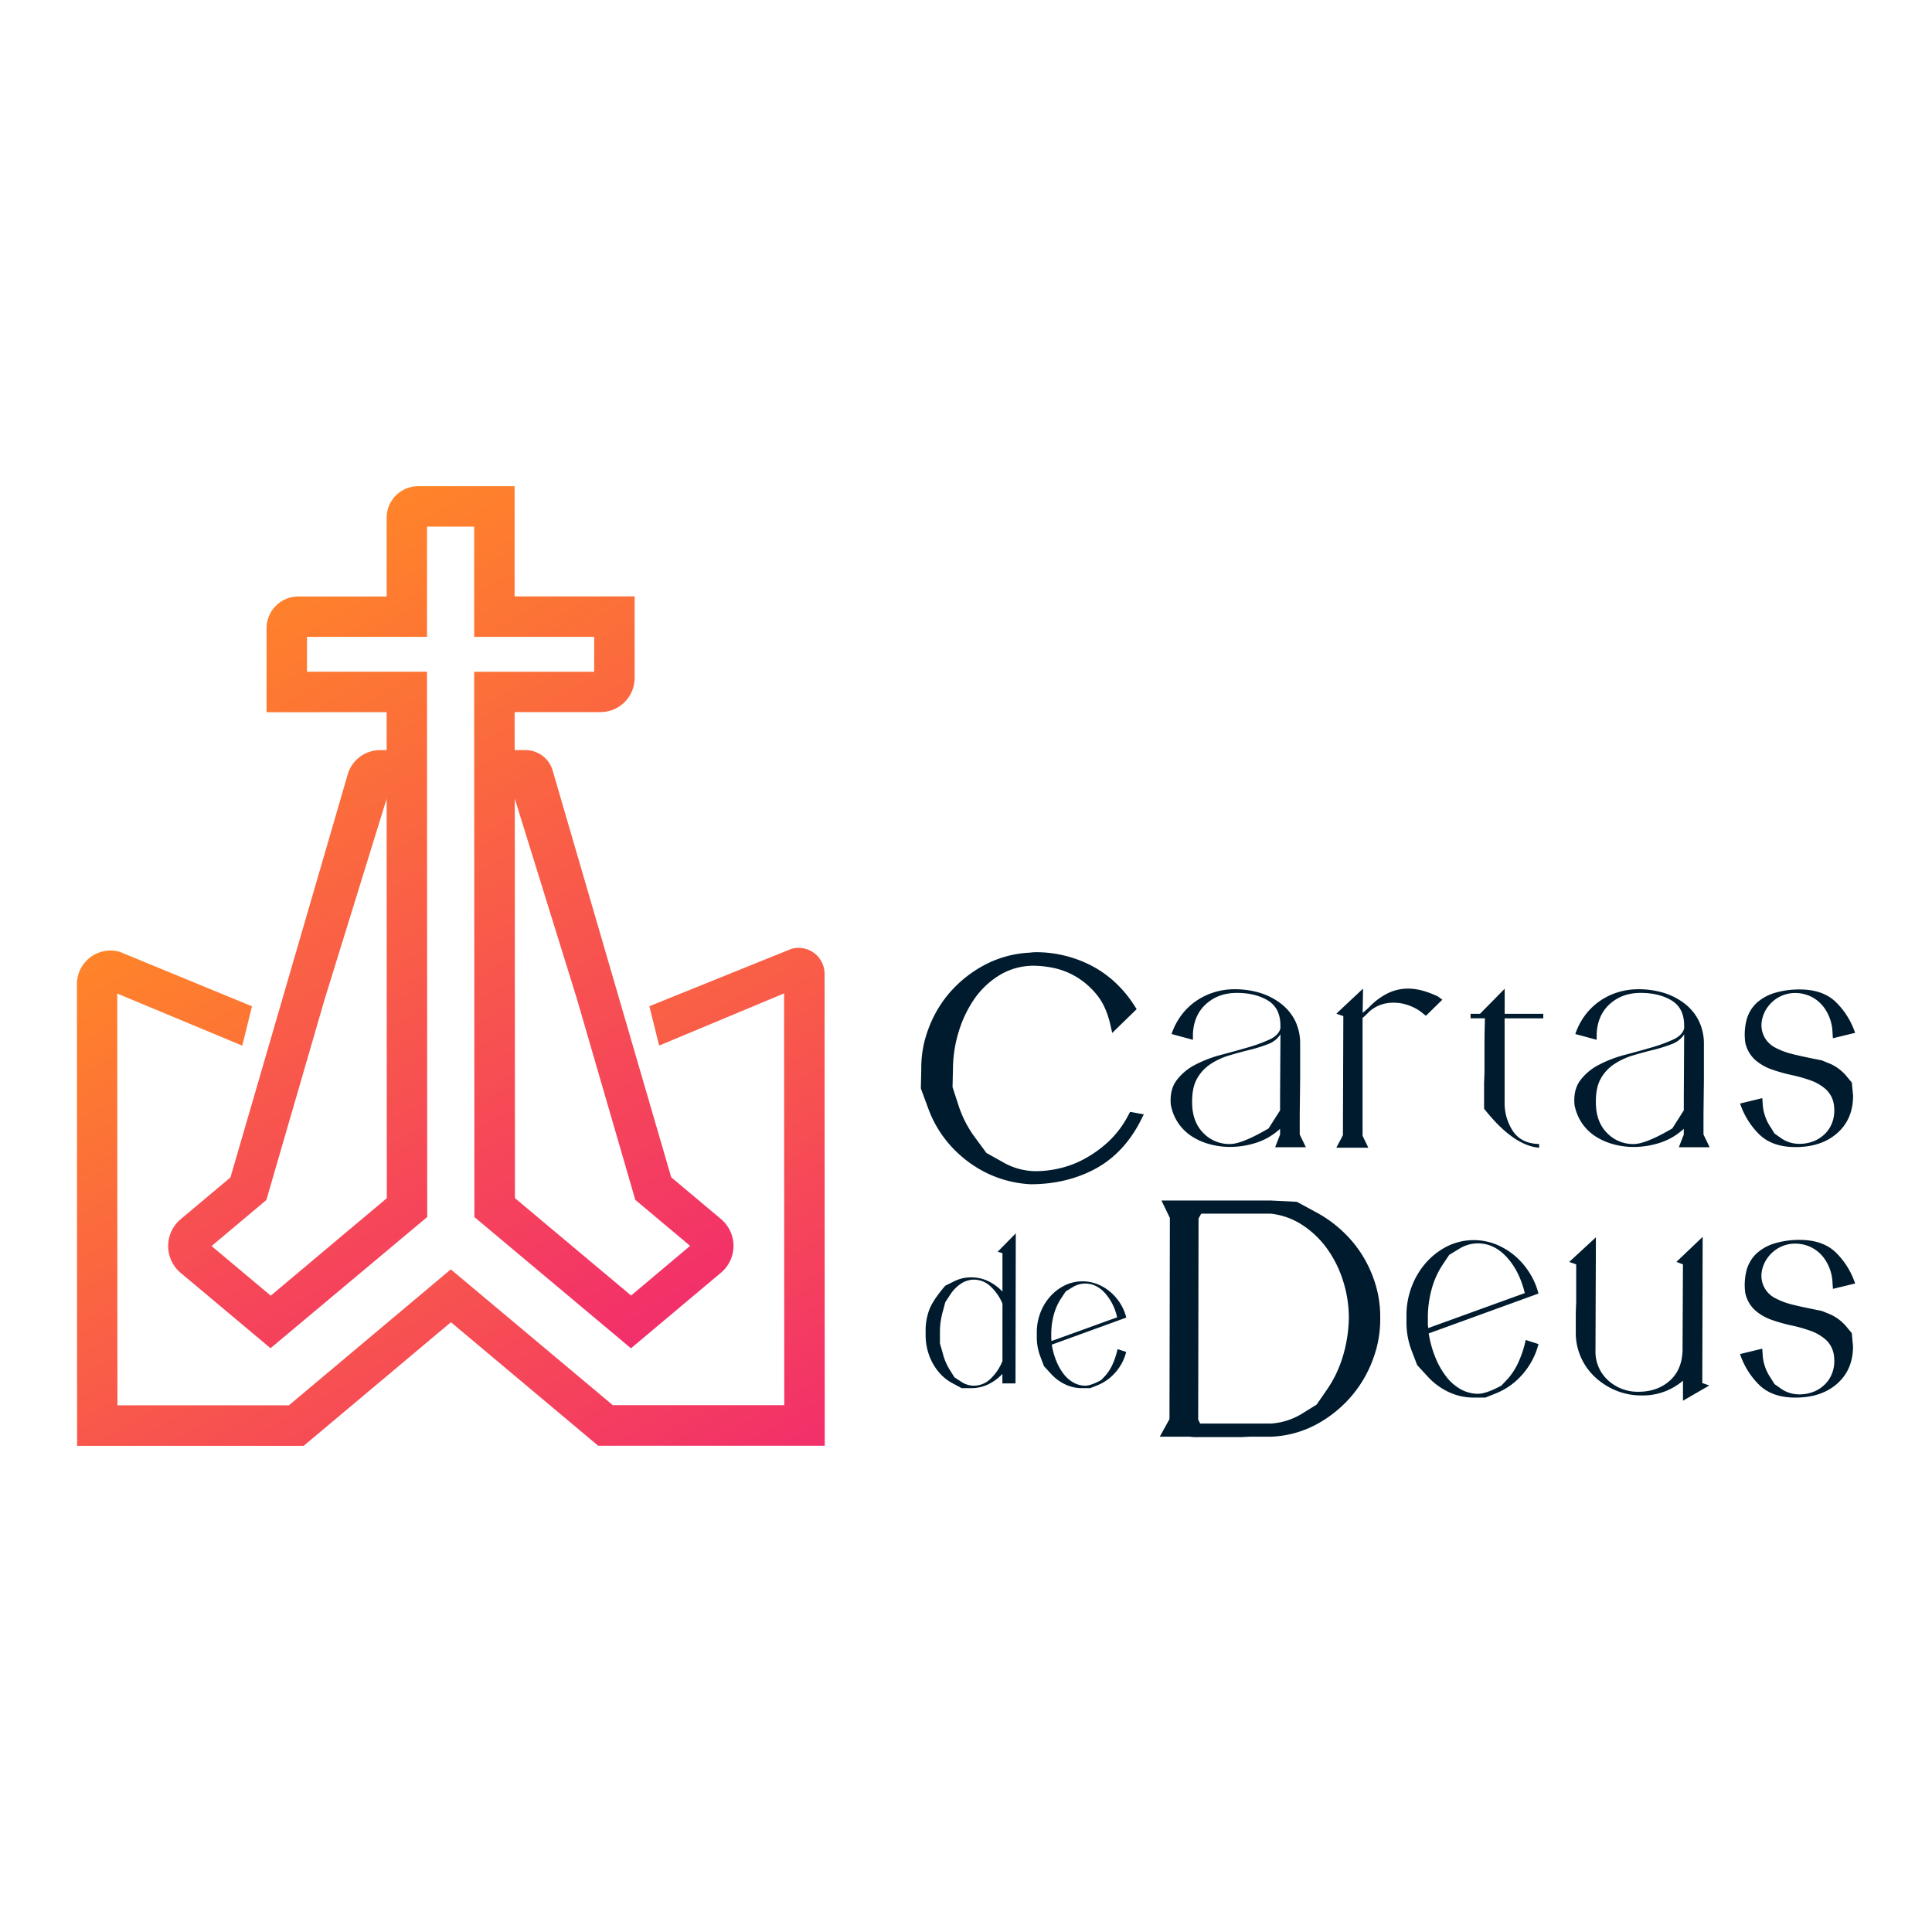 <svg id="Camada_1" data-name="Camada 1" xmlns="http://www.w3.org/2000/svg" xmlns:xlink="http://www.w3.org/1999/xlink" viewBox="0 0 1080 1080"><defs><style>.cls-1{fill:url(#Gradiente_sem_nome_7);}.cls-2{fill:url(#Gradiente_sem_nome_7-2);}.cls-3{fill:#001b2d;}</style><linearGradient id="Gradiente_sem_nome_7" x1="362.17" y1="865.15" x2="141.25" y2="482.51" gradientUnits="userSpaceOnUse"><stop offset="0" stop-color="#f22f6b"/><stop offset="1" stop-color="#ff8429"/></linearGradient><linearGradient id="Gradiente_sem_nome_7-2" x1="358.71" y1="750.24" x2="119.11" y2="335.24" xlink:href="#Gradiente_sem_nome_7"/></defs><path class="cls-1" d="M460.94,544.4a14.54,14.54,0,0,0-14.51-14.54,14.36,14.36,0,0,0-3.79.51l-.12,0L363,562.48l5.46,22,69.85-29.17.09,230.18-95.84,0L252,709.59l-90.51,76-95.84,0-.1-230.18,69.88,29.12,5.43-22L66.76,532l-.13,0a18.69,18.69,0,0,0-18,4.75A18.67,18.67,0,0,0,43,550.1l.1,258.14,126.65,0,1.32-1.11,81-68,81,67.95,1.32,1.1,126.65,0Z"/><path class="cls-2" d="M216.14,398.1v21.22h-3.66a18.86,18.86,0,0,0-18.32,14.33L128.82,658.2,101,681.55a19.58,19.58,0,0,0,0,30l50.22,42.11,87.6-73.34-.12-304.82-67.09,0V356l67.09,0,0-61.62h26.36l0,61.62,67.09,0v19.51l-67.09,0,.12,304.82,87.53,73.38,1.32-1.11,49-41.15a19.58,19.58,0,0,0,0-30L375.21,658.1,309.13,431.38a15.94,15.94,0,0,0-15.5-12.09h-5.94V398.07l48,0A19.11,19.11,0,0,0,354.76,379l0-45.6-67.09,0,0-61.62-53.89,0a17.67,17.67,0,0,0-17.64,17.66v44l-49.34,0A17.78,17.78,0,0,0,149,351.18l0,46.95Zm0,48.39.09,223.3-64.88,54.49-33.08-27.74,30.63-25.72L181.45,558.7Zm139,224.25,30.65,25.7-33,27.76-64.93-54.44-.09-223.3,34.8,112.17Z"/><path class="cls-3" d="M630.83,623.2a54.21,54.21,0,0,1-11.51,15.26,65.7,65.7,0,0,1-13.82,9.73,54.62,54.62,0,0,1-13.83,5.06,59.52,59.52,0,0,1-11.88,1.44,37.21,37.21,0,0,1-19.44-5.19l-8.94-5-6.13-8.31a62.5,62.5,0,0,1-9.49-18.32l-3.31-10.16.23-10.19a71.72,71.72,0,0,1,3.1-20.41,65.62,65.62,0,0,1,8.85-18.69A46.78,46.78,0,0,1,558.94,545a36.81,36.81,0,0,1,19.47-5.15,57.31,57.31,0,0,1,10.43,1.22,41.15,41.15,0,0,1,12.44,4.77A43.46,43.46,0,0,1,613,555.94c3.55,4.26,6.15,10,7.74,17.08l1,4.4,13.65-13.3-1.1-1.73a66.69,66.69,0,0,0-11.34-13.61,61.15,61.15,0,0,0-13.54-9.34,67.74,67.74,0,0,0-14.79-5.36,66,66,0,0,0-15-1.79,22.75,22.75,0,0,0-3.74.24,60.2,60.2,0,0,0-25.71,7,67.86,67.86,0,0,0-19.31,15.39,65.43,65.43,0,0,0-11.94,20.42A61.12,61.12,0,0,0,515,597.44l-.24,11,4.06,11a63.92,63.92,0,0,0,11.95,20.32A66.89,66.89,0,0,0,550.13,655,63.55,63.55,0,0,0,576,662h.16c13.38,0,25.57-2.92,36.22-8.68s19.33-15,25.51-27.39l1.51-3-7.66-1.39Z"/><path class="cls-3" d="M709.71,581.08a85.56,85.56,0,0,1-12.29,4.48q-7.11,2.07-14.92,4.13a68.72,68.72,0,0,0-14.36,5.51,30.26,30.26,0,0,0-10.44,8.73q-3.91,5.28-3.22,13.55a27.17,27.17,0,0,0,4.25,10.45,26.78,26.78,0,0,0,7.58,7.35,35.46,35.46,0,0,0,10,4.36,42.59,42.59,0,0,0,11.25,1.49,47.56,47.56,0,0,0,14.93-2.41A35.59,35.59,0,0,0,715.57,631v3.21l-2.76,7.12H730l-3.44-7.12v-11l.23-19.52v-20A28.93,28.93,0,0,0,724,570.63,27.85,27.85,0,0,0,716,561a36.74,36.74,0,0,0-11.72-6A47.67,47.67,0,0,0,690.08,553a37.7,37.7,0,0,0-11.83,1.84A36.79,36.79,0,0,0,668,560a35.26,35.26,0,0,0-7.92,7.93,37,37,0,0,0-5.17,10.1l11.94,3.22V578q.47-10.56,7.35-16.76t17.22-6.2q10.34,0,17.34,4.24t7,14.13v1.37C715.18,577.37,713.16,579.47,709.71,581.08Zm5.86,32.26v7.35l-6.43,10.11q-14.94,8.73-21.59,8.72a20.12,20.12,0,0,1-14.81-6.08q-6.09-6.09-6.32-16.42-.23-8.73,2.64-13.89a23.24,23.24,0,0,1,7.58-8.27A39.15,39.15,0,0,1,687.09,590c3.83-1.15,7.61-2.18,11.37-3.1a81.73,81.73,0,0,0,10.33-3.22,13.89,13.89,0,0,0,7-5.51Z"/><path class="cls-3" d="M794.79,566l2.3,1.84,9.19-9-2.53-1.84a53.21,53.21,0,0,0-8.5-3.21,30.56,30.56,0,0,0-8.27-1.15,25.7,25.7,0,0,0-10.79,2.41,37,37,0,0,0-10.56,7.69c-.61.62-1.23,1.19-1.84,1.73s-1.3,1.11-2.07,1.72l.23-13.55-14.92,14,3.9,1.38-.23,66.59L747,641.59h17.91l-3.22-6.66V569a24,24,0,0,0,2.07-1.83l1.84-1.84a19.66,19.66,0,0,1,6.31-3.67,20.55,20.55,0,0,1,6.78-1.15,24.68,24.68,0,0,1,9.64,1.83A24.05,24.05,0,0,1,794.79,566Z"/><path class="cls-3" d="M841.12,552.72l-13.78,14h-5.28v2.52h8c0,.16,0,2.07-.11,5.74s-.12,7.74-.12,12.18v12.4l-.22,5.74v14.47q16.29,20.65,30.77,21.81v-2.07q-9.88-.22-14.58-7.11a28.62,28.62,0,0,1-4.71-16.54V569.25H862.7v-2.52H841.12Z"/><path class="cls-3" d="M952.26,623.22l.23-19.52v-20a28.93,28.93,0,0,0-2.87-13.09A27.74,27.74,0,0,0,941.7,561,36.79,36.79,0,0,0,930,555,47.79,47.79,0,0,0,915.75,553a37.74,37.74,0,0,0-11.83,1.84A36.79,36.79,0,0,0,893.7,560a35.47,35.47,0,0,0-7.92,7.93,37.24,37.24,0,0,0-5.17,10.1l11.94,3.22V578q.47-10.56,7.35-16.76t17.23-6.2q10.33,0,17.33,4.24t7,14.13v1.37q-.91,3.91-6.09,6.32a85.84,85.84,0,0,1-12.28,4.48q-7.12,2.07-14.93,4.13a68.42,68.42,0,0,0-14.35,5.51,30.2,30.2,0,0,0-10.45,8.73c-2.61,3.52-3.67,8-3.22,13.55a27.33,27.33,0,0,0,4.25,10.45,26.91,26.91,0,0,0,7.58,7.35,35.71,35.71,0,0,0,10,4.36,42.65,42.65,0,0,0,11.25,1.49,47.56,47.56,0,0,0,14.93-2.41A35.51,35.51,0,0,0,941.24,631v3.21l-2.76,7.12h17.23l-3.45-7.12Zm-11-9.88v7.35l-6.43,10.11q-14.92,8.73-21.59,8.72a20.12,20.12,0,0,1-14.81-6.08q-6.09-6.09-6.31-16.42-.24-8.73,2.64-13.89a23.15,23.15,0,0,1,7.58-8.27A39.08,39.08,0,0,1,912.76,590q5.75-1.72,11.37-3.1a81.73,81.73,0,0,0,10.33-3.22,13.85,13.85,0,0,0,7-5.51Z"/><path class="cls-3" d="M1021.16,632.75a18.73,18.73,0,0,1-6.43,4.82,21.35,21.35,0,0,1-9.19,1.84,17.55,17.55,0,0,1-9.65-3l-3.9-2.75-2.3-3.68a24.94,24.94,0,0,1-3.33-7.11,23.09,23.09,0,0,1-1-6l-.23-3-12.4,3a43.29,43.29,0,0,0,10.91,17.46q7.23,6.89,20.09,6.89,14.47,0,23.31-7.81t8.84-20.9l-.69-7.35-3.44-4.13a25.56,25.56,0,0,0-8.27-6.2l-5.05-2.07q-11.71-2.29-17-3.67a41.38,41.38,0,0,1-9.65-3.79,14.05,14.05,0,0,1-6.89-14.7,18.18,18.18,0,0,1,3.1-7.46,19.47,19.47,0,0,1,6.43-5.74,18.91,18.91,0,0,1,9.53-2.3,20.06,20.06,0,0,1,9.42,2.53,20.5,20.5,0,0,1,6.31,5.62,25.12,25.12,0,0,1,4.71,14.13l.23,3,12.4-3A43.25,43.25,0,0,0,1026.09,560q-7.23-6.88-20.09-6.89a48.29,48.29,0,0,0-13.21,1.73,26.46,26.46,0,0,0-10.22,5.28,20.09,20.09,0,0,0-6,9.18,32.52,32.52,0,0,0-.92,13.67,18.37,18.37,0,0,0,5.63,9.64,28.41,28.41,0,0,0,9.3,5.28,93.38,93.38,0,0,0,11.14,3.1,80.18,80.18,0,0,1,10.79,3.1,25.26,25.26,0,0,1,8.5,5.17,14.53,14.53,0,0,1,4.25,9.3,19.44,19.44,0,0,1-.57,7.47A17.58,17.58,0,0,1,1021.16,632.75Z"/><path class="cls-3" d="M560.37,700.52V722a27.27,27.27,0,0,0-8-5.85,21.85,21.85,0,0,0-9.44-2.1,21,21,0,0,0-9.82,2.34l-4.68,2.33q-7,8.12-9,13.57a32.93,32.93,0,0,0-2,11.54v2.34a33,33,0,0,0,2,11.55,30.63,30.63,0,0,0,5.54,9.51,26.35,26.35,0,0,0,8.19,6.39L537.6,776h5.3a21.85,21.85,0,0,0,9.44-2.1,27.45,27.45,0,0,0,8-5.85v5.3h7.33l.16-83.91-10.14,10.3Zm0,60.35a28.13,28.13,0,0,1-6.78,10,13.34,13.34,0,0,1-9.13,3.74,12.78,12.78,0,0,1-7.33-2.34l-3.59-2.34-2.49-4a31.81,31.81,0,0,1-4.06-9.52l-1.56-5.46v-6.08A41.83,41.83,0,0,1,527,733.27l1.41-5.3,2.65-4.06a20.84,20.84,0,0,1,6-6.24,13.14,13.14,0,0,1,7.41-2.34,13.49,13.49,0,0,1,9.13,3.67,27.44,27.44,0,0,1,6.78,9.75Z"/><path class="cls-3" d="M626.11,728.43a28.27,28.27,0,0,0-5.62-6.39,26.44,26.44,0,0,0-7.09-4.21,22.76,22.76,0,0,0-18.17.7,26.65,26.65,0,0,0-8.11,6.16,29.3,29.3,0,0,0-5.54,9.13,30.57,30.57,0,0,0-2,11.15v2.34a30,30,0,0,0,2,11.07l2,5.3,3.58,3.9a25.63,25.63,0,0,0,8,6.16,22.06,22.06,0,0,0,9.9,2.26h4.37l3.9-1.56a26.18,26.18,0,0,0,7.09-4.21,28.06,28.06,0,0,0,5.62-6.39,27,27,0,0,0,3.51-8.11l-4.84-1.56a40.89,40.89,0,0,1-2.65,8.19,25.32,25.32,0,0,1-4,6.47l-2.5,2.65q-5.77,3.12-8.89,3.12a13.33,13.33,0,0,1-6.55-1.72,17.88,17.88,0,0,1-5.54-4.83,30.83,30.83,0,0,1-4.13-7.33,41,41,0,0,1-2.5-9.05l41.65-15.13A27,27,0,0,0,626.11,728.43Zm-38.29,21.22a10.85,10.85,0,0,1-.16-1.88V745.9a41,41,0,0,1,1.48-11.15,31.3,31.3,0,0,1,4.14-9.12l2.49-3.75,3.59-2.18a13.46,13.46,0,0,1,7.33-2.18c4.06,0,7.69,1.74,10.92,5.22a30,30,0,0,1,6.86,13.65Z"/><path class="cls-3" d="M755.78,693.8a70.12,70.12,0,0,0-19.32-15.74l-11.53-6.24-14.47-.72h-61.2l4.71,9.75-.23,112.45-5.42,9.82h16.76a22.26,22.26,0,0,0,4.27.23H694l4.76-.23h11.84a58.25,58.25,0,0,0,25.91-7.21,68.9,68.9,0,0,0,19.3-15.85,67.48,67.48,0,0,0,11.92-20.87,63,63,0,0,0,3.82-22.37,62.34,62.34,0,0,0-3.82-22.37A66.77,66.77,0,0,0,755.78,693.8ZM670,681.15l1.5-2.72h38.78a40.45,40.45,0,0,1,17.6,6.25,52.51,52.51,0,0,1,13.92,13.26,63.57,63.57,0,0,1,9,18.12,68.1,68.1,0,0,1,3.21,20.66,79,79,0,0,1-3.44,21.81,66,66,0,0,1-9,18.58L736,785.19l-8.06,5a37.85,37.85,0,0,1-17.59,5.59H670.91l-1.11-2.21Z"/><path class="cls-3" d="M854.78,711.16a41.15,41.15,0,0,0-8.26-9.41,39.11,39.11,0,0,0-10.45-6.21,33.56,33.56,0,0,0-26.76,1,39.33,39.33,0,0,0-11.94,9.07,43.44,43.44,0,0,0-8.15,13.43,45,45,0,0,0-3,16.42V739a44,44,0,0,0,3,16.3l3,7.81,5.28,5.74a37.79,37.79,0,0,0,11.82,9.07,32.64,32.64,0,0,0,14.59,3.33h6.43l5.74-2.29a38.85,38.85,0,0,0,10.45-6.21,41.15,41.15,0,0,0,8.26-9.41A39.23,39.23,0,0,0,860,751.35l-7.12-2.3a60.37,60.37,0,0,1-3.9,12.06,37.81,37.81,0,0,1-6,9.53l-3.68,3.9c-5.66,3.07-10,4.59-13.09,4.59a19.66,19.66,0,0,1-9.64-2.52,26.29,26.29,0,0,1-8.15-7.12,45.22,45.22,0,0,1-6.09-10.79,60.44,60.44,0,0,1-3.67-13.32L860,723.1A39.44,39.44,0,0,0,854.78,711.16Zm-56.37,31.23a16,16,0,0,1-.23-2.75v-2.76a59.72,59.72,0,0,1,2.18-16.42A46,46,0,0,1,806.44,707l3.68-5.51,5.28-3.22a19.79,19.79,0,0,1,10.79-3.21q9,0,16.08,7.69t10.1,20.09Z"/><path class="cls-3" d="M951.8,691.41l-14.69,14,3.67,1.38-.23,48.45q-.45,10.8-7.35,16.77T916,778a24.4,24.4,0,0,1-17.11-6.43,21.44,21.44,0,0,1-7-16.54l.23-63.38-14.93,13.78,3.91,1.38v21.58c-.16,2.91-.23,5.52-.23,7.81v8.73a33.33,33.33,0,0,0,2.87,13.78,33.86,33.86,0,0,0,7.92,11.13,38.66,38.66,0,0,0,11.71,7.47,37,37,0,0,0,14.24,2.75,34.44,34.44,0,0,0,23.19-8.26V783l14.7-8.5-3.9-1.38Z"/><path class="cls-3" d="M988,703.24a19.47,19.47,0,0,1,6.43-5.74,18.91,18.91,0,0,1,9.53-2.3,20.06,20.06,0,0,1,9.42,2.53,20.5,20.5,0,0,1,6.31,5.62,25.12,25.12,0,0,1,4.71,14.13l.23,3,12.4-3A43.25,43.25,0,0,0,1026.09,700q-7.23-6.88-20.09-6.89a48.29,48.29,0,0,0-13.21,1.73,26.46,26.46,0,0,0-10.22,5.28,20.09,20.09,0,0,0-6,9.18,32.52,32.52,0,0,0-.92,13.67,18.37,18.37,0,0,0,5.63,9.64,28.41,28.41,0,0,0,9.3,5.28,93.38,93.38,0,0,0,11.14,3.1,80.18,80.18,0,0,1,10.79,3.1,25.26,25.26,0,0,1,8.5,5.17,14.53,14.53,0,0,1,4.25,9.3,19.44,19.44,0,0,1-.57,7.47,17.58,17.58,0,0,1-3.56,6.77,18.73,18.73,0,0,1-6.43,4.82,21.35,21.35,0,0,1-9.19,1.84,17.55,17.55,0,0,1-9.65-3l-3.9-2.75-2.3-3.68a24.94,24.94,0,0,1-3.33-7.11,23.09,23.09,0,0,1-1-6l-.23-3-12.4,3a43.29,43.29,0,0,0,10.91,17.46q7.23,6.89,20.09,6.89,14.47,0,23.31-7.81t8.84-20.9l-.69-7.35-3.44-4.13a25.56,25.56,0,0,0-8.27-6.2l-5.05-2.07q-11.71-2.29-17-3.67a41.38,41.38,0,0,1-9.65-3.79,14.05,14.05,0,0,1-6.89-14.7A18.18,18.18,0,0,1,988,703.24Z"/></svg>